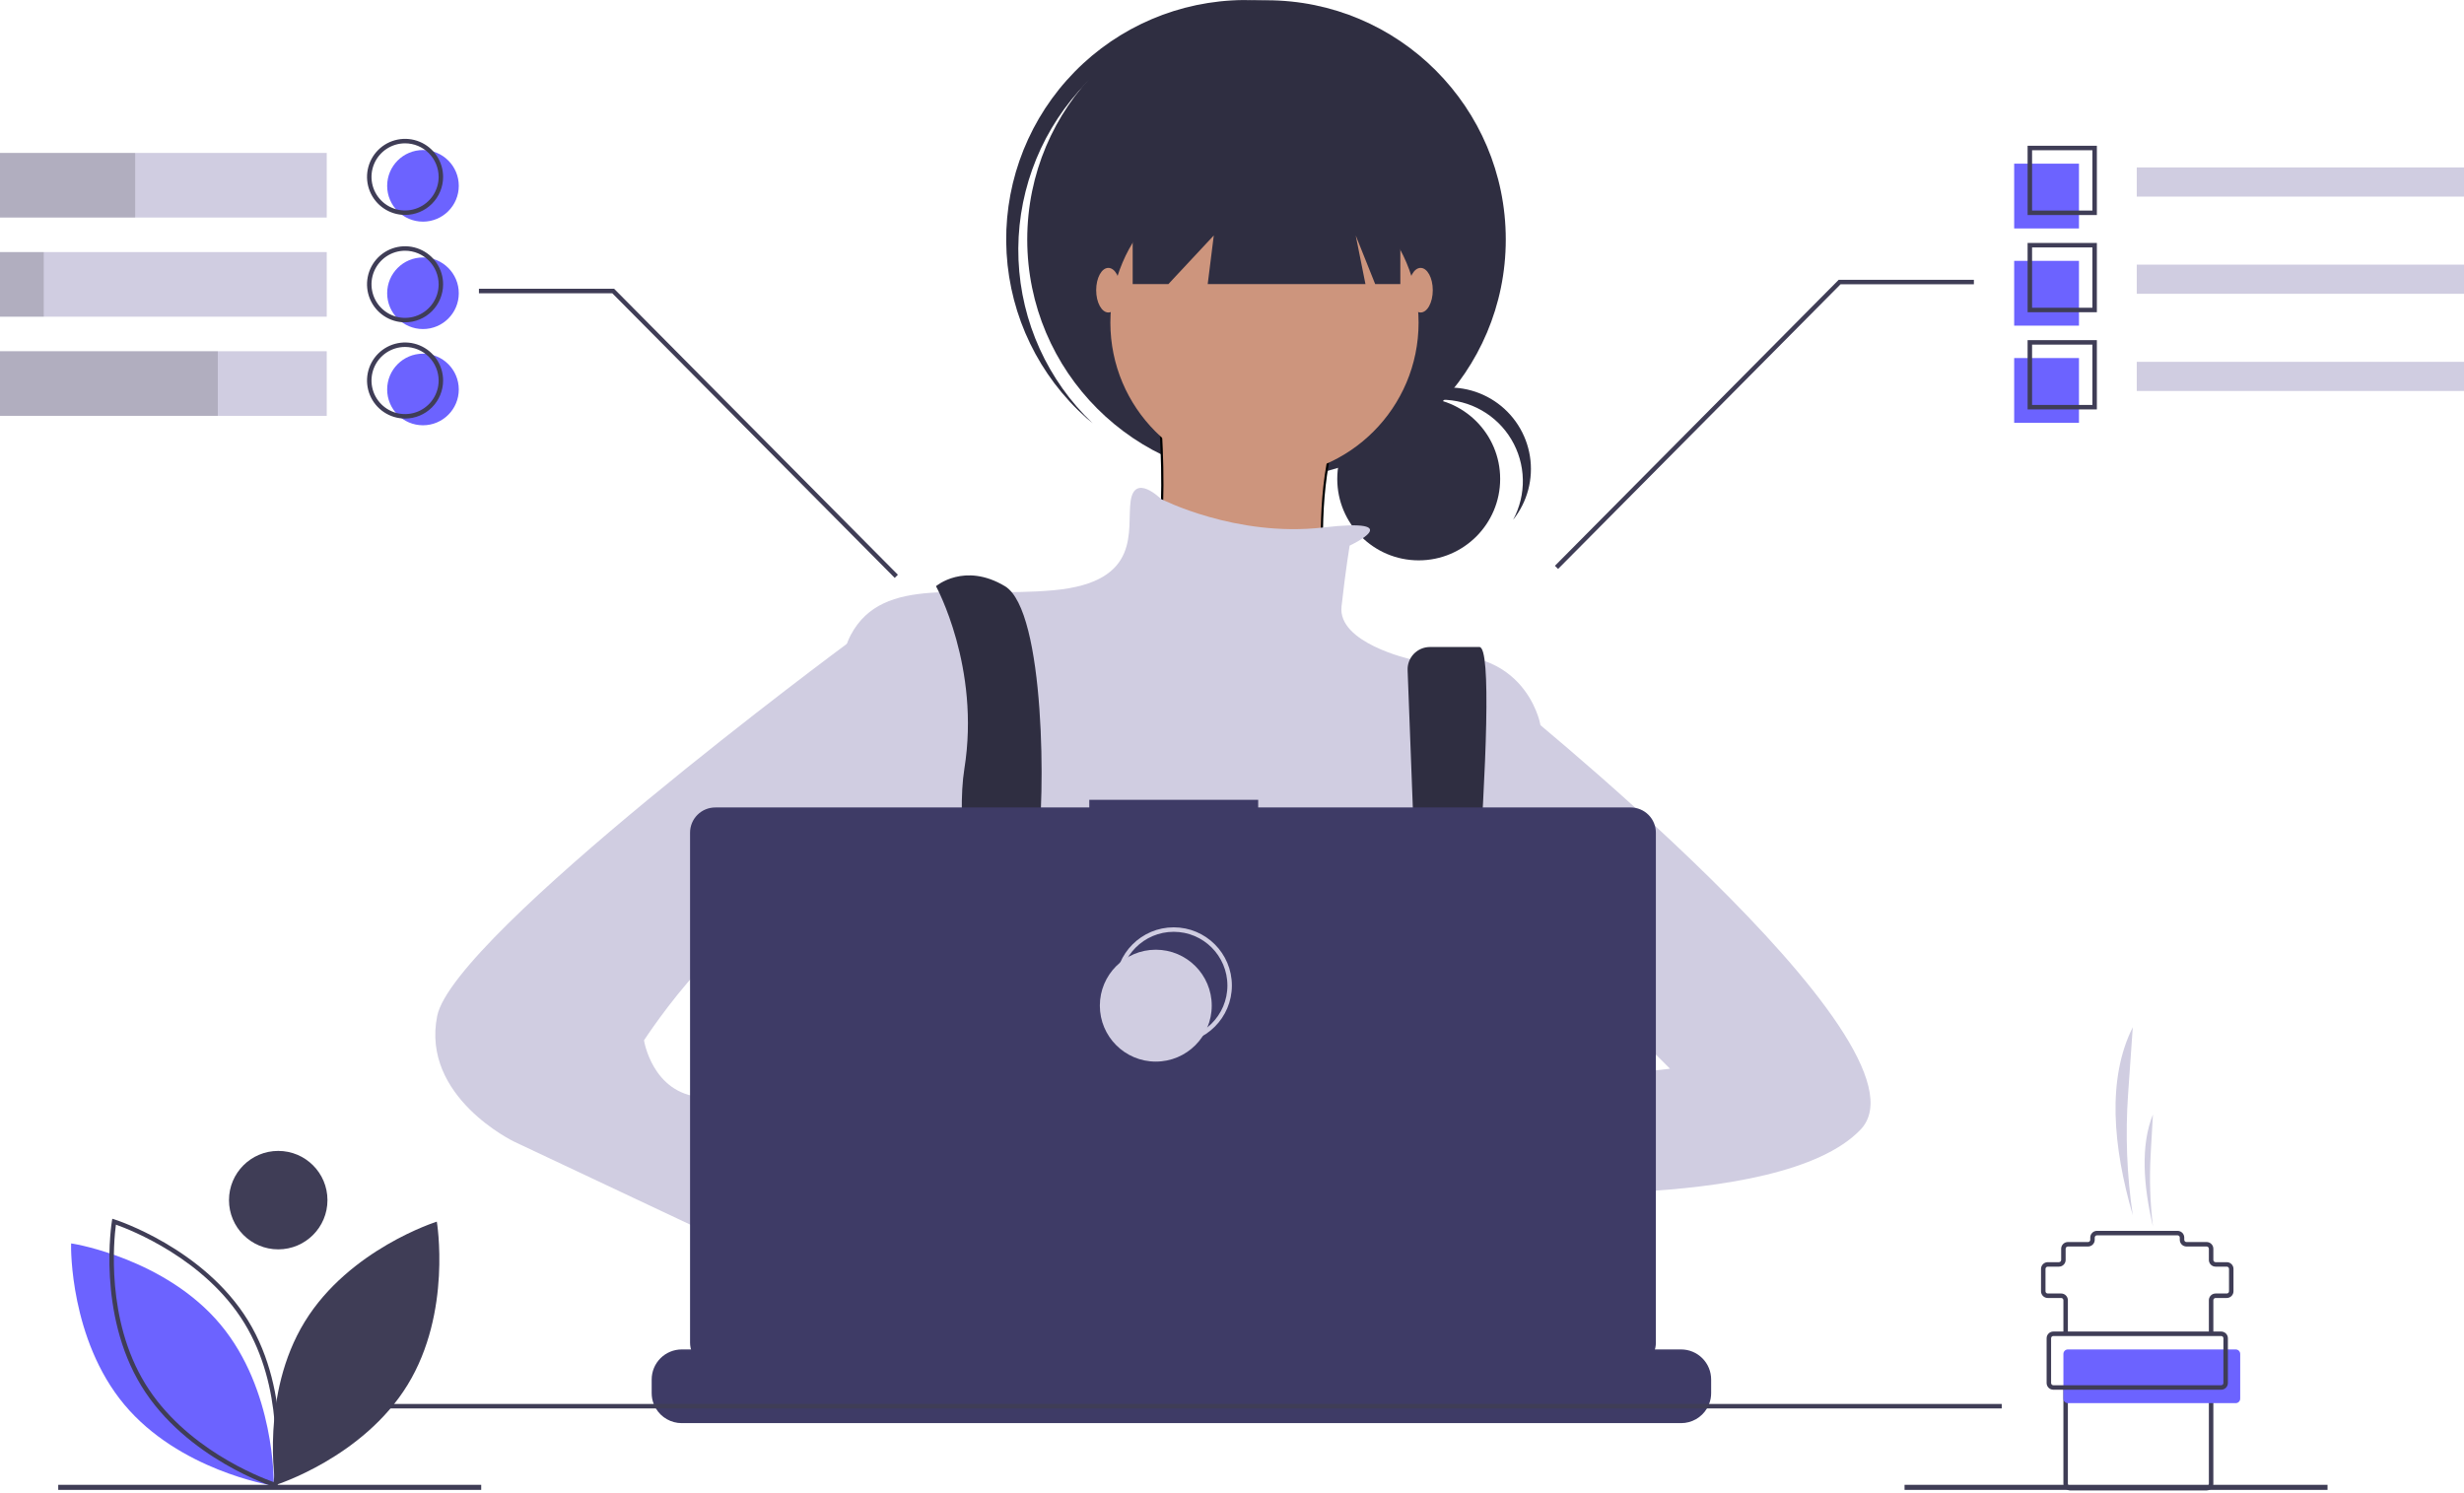 <svg width="1101" height="667" viewBox="0 0 1101 667" fill="none" xmlns="http://www.w3.org/2000/svg">
<g clip-path="url(#clip0)">
<path d="M633.929 250.416C654.03 250.416 670.325 234.121 670.325 214.02C670.325 193.919 654.03 177.624 633.929 177.624C613.829 177.624 597.534 193.919 597.534 214.02C597.534 234.121 613.829 250.416 633.929 250.416Z" fill="#2F2E41"/>
<path d="M644.069 178.626C650.368 178.627 656.559 180.262 662.036 183.372C667.514 186.482 672.091 190.96 675.319 196.368C678.548 201.777 680.318 207.93 680.457 214.228C680.595 220.525 679.097 226.75 676.109 232.295C679.264 228.347 681.563 223.785 682.857 218.9C684.152 214.014 684.415 208.913 683.63 203.92C682.844 198.928 681.027 194.154 678.294 189.902C675.561 185.651 671.973 182.015 667.757 179.227C663.542 176.439 658.792 174.56 653.81 173.709C648.828 172.859 643.724 173.055 638.822 174.286C633.92 175.517 629.328 177.756 625.34 180.859C621.351 183.963 618.052 187.864 615.654 192.313C619.057 188.041 623.378 184.592 628.298 182.223C633.218 179.853 638.609 178.624 644.069 178.626V178.626Z" fill="#2F2E41"/>
<path d="M565.919 213.943C624.965 213.943 672.831 166.077 672.831 107.031C672.831 47.984 624.965 0.118 565.919 0.118C506.873 0.118 459.006 47.984 459.006 107.031C459.006 166.077 506.873 213.943 565.919 213.943Z" fill="#2F2E41"/>
<path d="M482.01 40.696C500.432 19.979 526.182 7.228 553.827 5.137C581.472 3.045 608.848 11.776 630.177 29.486C629.303 28.655 628.438 27.818 627.529 27.01C606.336 8.179 578.532 -1.464 550.23 0.202C521.928 1.869 495.447 14.708 476.611 35.897C457.775 57.086 448.126 84.888 449.786 113.19C451.446 141.492 464.279 167.976 485.463 186.817C486.372 187.625 487.305 188.386 488.233 189.157C468.146 170.049 456.268 143.884 455.107 116.185C453.946 88.485 463.592 61.418 482.01 40.696V40.696Z" fill="#2F2E41"/>
<path d="M516.642 166.423H614.135C605.698 172.497 600.156 182.274 596.587 193.548C592.831 205.415 591.242 218.999 590.788 231.82C590.334 244.644 591.015 256.728 591.809 265.603C592.206 270.042 592.632 273.68 592.958 276.209C593.121 277.473 593.259 278.461 593.357 279.132C593.377 279.268 593.395 279.392 593.411 279.501C593.284 279.484 593.139 279.465 592.977 279.444C592.264 279.348 591.221 279.208 589.898 279.026C587.252 278.661 583.488 278.131 579.017 277.466C570.073 276.135 558.302 274.268 546.985 272.118C535.661 269.966 524.82 267.537 517.722 265.086C514.15 263.853 511.614 262.642 510.413 261.511C509.815 260.948 509.645 260.497 509.693 260.143C509.743 259.775 510.052 259.302 510.915 258.763C512.872 257.54 514.365 255.115 515.516 251.937C516.673 248.742 517.514 244.703 518.111 240.141C519.305 231.016 519.531 219.717 519.305 208.723C519.078 197.724 518.398 187.012 517.774 179.05C517.463 175.069 517.165 171.774 516.945 169.475C516.836 168.325 516.745 167.424 516.682 166.81C516.667 166.665 516.654 166.536 516.642 166.423Z" fill="#CD957D" stroke="black"/>
<path d="M565.013 213.037C603.042 213.037 633.872 182.208 633.872 144.178C633.872 106.148 603.042 75.319 565.013 75.319C526.983 75.319 496.154 106.148 496.154 144.178C496.154 182.208 526.983 213.037 565.013 213.037Z" fill="#CD957D"/>
<path d="M603.066 243.842C603.066 243.842 630.049 231.242 591.188 235.73C552.328 240.218 518.801 223.003 518.801 223.003C518.801 223.003 507.026 211.225 505.214 223.909C503.402 236.594 510.65 260.151 470.785 263.775C430.919 267.399 394.678 256.527 380.181 283.708C365.684 310.889 372.933 428.674 372.933 428.674C372.933 428.674 400.114 526.526 421.859 541.023C443.604 555.519 633.872 535.587 633.872 535.587L688.234 437.734V323.574C688.234 323.574 680.986 283.708 630.247 294.58C630.247 294.58 597.63 287.332 599.442 271.023C601.254 254.715 603.066 243.842 603.066 243.842Z" fill="#D0CDE1"/>
<path d="M429.05 607.271C430.17 602.391 430.92 599.631 430.92 599.631L430.34 595.661L424.37 555.121L421.86 538.021C443.6 528.961 449.04 487.281 449.04 487.281L449.86 486.791L453.57 484.571V484.561L466.89 476.571L467.16 476.411L472.54 479.991L483.47 487.281C521.71 515.401 560.65 514.901 584.68 510.471C599.37 507.761 608.5 503.591 608.5 503.591L634.86 494.801L635.68 494.531L636.49 494.651L651.95 496.991L652.23 497.041L653.51 497.231L649.93 521.981L644.74 557.951C658.45 565.211 670.64 578.851 681.3 595.661C683.66 599.381 685.947 603.251 688.16 607.271C691.04 612.471 693.79 617.881 696.41 623.421C696.73 624.081 697.04 624.751 697.35 625.421C698.36 627.591 699.36 629.781 700.33 631.981H424.25C424.61 629.771 424.97 627.661 425.32 625.631C425.338 625.562 425.352 625.492 425.36 625.421C425.49 624.741 425.61 624.081 425.72 623.421C426.94 616.821 428.12 611.311 429.05 607.271Z" fill="#2F2E41"/>
<path d="M418.234 261.963C418.234 261.963 438.167 298.205 430.919 343.506C423.671 388.808 452.664 501.157 452.664 501.157L474.409 495.721C474.409 495.721 459.912 401.493 463.536 379.748C467.161 358.003 467.161 272.835 449.04 261.963C430.919 251.091 418.234 261.963 418.234 261.963Z" fill="#2F2E41"/>
<path d="M628.973 299.625L636.59 500.251L651.086 509.311C651.086 509.311 671.925 289.144 661.053 289.144H638.93C637.578 289.144 636.24 289.419 634.997 289.953C633.754 290.486 632.633 291.267 631.702 292.247C630.77 293.228 630.048 294.387 629.579 295.656C629.11 296.924 628.904 298.275 628.973 299.625V299.625Z" fill="#2F2E41"/>
<path d="M462.63 496.627C467.634 496.627 471.691 492.57 471.691 487.567C471.691 482.563 467.634 478.506 462.63 478.506C457.626 478.506 453.57 482.563 453.57 487.567C453.57 492.57 457.626 496.627 462.63 496.627Z" fill="#6C63FF"/>
<path d="M643.838 505.687C648.842 505.687 652.898 501.631 652.898 496.627C652.898 491.623 648.842 487.567 643.838 487.567C638.834 487.567 634.778 491.623 634.778 496.627C634.778 501.631 638.834 505.687 643.838 505.687Z" fill="#6C63FF"/>
<path d="M506.12 58.104V126.963H522.067L542.362 105.218L539.644 126.963H610.133L605.784 105.218L614.482 126.963H625.717V58.104H506.12Z" fill="#2F2E41"/>
<path d="M495.248 139.648C498.25 139.648 500.684 135.186 500.684 129.681C500.684 124.177 498.25 119.715 495.248 119.715C492.245 119.715 489.812 124.177 489.812 129.681C489.812 135.186 492.245 139.648 495.248 139.648Z" fill="#CD957D"/>
<path d="M634.778 139.648C637.78 139.648 640.214 135.186 640.214 129.681C640.214 124.177 637.78 119.715 634.778 119.715C631.775 119.715 629.341 124.177 629.341 129.681C629.341 135.186 631.775 139.648 634.778 139.648Z" fill="#CD957D"/>
<path d="M671.925 495.721C671.925 495.721 589.476 480.318 584.039 507.499C578.603 534.681 675.549 522.902 675.549 522.902L671.925 495.721Z" fill="#FFB8B8"/>
<path d="M670.113 309.077C670.113 309.077 867.629 466.728 831.388 504.781C795.146 542.835 657.429 531.962 657.429 531.962L666.489 486.661L746.22 477.6L706.355 437.734L670.113 441.359V309.077Z" fill="#D0CDE1"/>
<path d="M378.369 571.828L403.738 591.761C403.738 591.761 421.859 647.935 449.04 631.627C476.221 615.318 423.671 557.331 423.671 557.331L392.865 546.459L378.369 571.828Z" fill="#FFB8B8"/>
<path d="M403.738 280.084L378.437 287.698C378.437 287.698 202.597 417.802 195.349 454.043C188.101 490.285 229.779 510.217 229.779 510.217L387.429 584.513L403.738 541.023L329.443 502.969C329.443 502.969 334.879 492.097 313.134 490.285C291.389 488.473 287.765 464.916 287.765 464.916C287.765 464.916 331.255 397.869 354.812 412.365C378.369 426.862 385.617 437.734 385.617 437.734L403.738 280.084Z" fill="#D0CDE1"/>
<path d="M764.6 616.481V622.551C764.603 624.217 764.295 625.869 763.69 627.421C763.421 628.113 763.097 628.782 762.72 629.421C761.528 631.421 759.837 633.078 757.812 634.228C755.787 635.378 753.499 635.982 751.17 635.981H304.62C302.291 635.982 300.003 635.378 297.978 634.228C295.953 633.078 294.262 631.421 293.07 629.421C292.693 628.782 292.369 628.113 292.1 627.421C291.495 625.869 291.187 624.217 291.19 622.551V616.481C291.19 614.717 291.537 612.97 292.211 611.341C292.886 609.711 293.875 608.231 295.122 606.983C296.37 605.736 297.85 604.747 299.48 604.072C301.11 603.397 302.856 603.05 304.62 603.051H330.36V600.221C330.36 600.147 330.374 600.074 330.402 600.006C330.43 599.938 330.472 599.877 330.524 599.825C330.576 599.773 330.638 599.731 330.706 599.703C330.774 599.675 330.846 599.661 330.92 599.661H344.35C344.424 599.661 344.496 599.675 344.564 599.703C344.632 599.731 344.694 599.773 344.746 599.825C344.798 599.877 344.84 599.938 344.868 600.006C344.896 600.074 344.91 600.147 344.91 600.221V603.051H353.3V600.221C353.3 600.147 353.314 600.074 353.342 600.006C353.37 599.938 353.412 599.877 353.464 599.825C353.516 599.773 353.578 599.731 353.646 599.703C353.714 599.675 353.786 599.661 353.86 599.661H367.29C367.364 599.661 367.436 599.675 367.504 599.703C367.572 599.731 367.634 599.773 367.686 599.825C367.738 599.877 367.78 599.938 367.808 600.006C367.836 600.074 367.85 600.147 367.85 600.221V603.051H376.25V600.221C376.25 600.147 376.264 600.074 376.292 600.006C376.32 599.938 376.362 599.877 376.414 599.825C376.466 599.773 376.528 599.731 376.596 599.703C376.664 599.675 376.736 599.661 376.81 599.661H390.24C390.314 599.661 390.386 599.675 390.454 599.703C390.522 599.731 390.584 599.773 390.636 599.825C390.688 599.877 390.73 599.938 390.758 600.006C390.786 600.074 390.8 600.147 390.8 600.221V603.051H399.19V600.221C399.19 600.147 399.204 600.074 399.232 600.006C399.26 599.938 399.302 599.877 399.354 599.825C399.406 599.773 399.468 599.731 399.536 599.703C399.604 599.675 399.676 599.661 399.75 599.661H413.18C413.254 599.661 413.326 599.675 413.394 599.703C413.462 599.731 413.524 599.773 413.576 599.825C413.628 599.877 413.67 599.938 413.698 600.006C413.726 600.074 413.74 600.147 413.74 600.221V603.051H422.13V600.221C422.13 600.147 422.144 600.074 422.172 600.006C422.2 599.938 422.242 599.877 422.294 599.825C422.346 599.773 422.408 599.731 422.476 599.703C422.544 599.675 422.616 599.661 422.69 599.661H436.12C436.194 599.661 436.266 599.675 436.334 599.703C436.402 599.731 436.464 599.773 436.516 599.825C436.568 599.877 436.61 599.938 436.638 600.006C436.666 600.074 436.68 600.147 436.68 600.221V603.051H445.08V600.221C445.08 600.147 445.094 600.074 445.122 600.006C445.15 599.938 445.192 599.877 445.244 599.825C445.296 599.773 445.358 599.731 445.426 599.703C445.494 599.675 445.566 599.661 445.64 599.661H459.07C459.144 599.661 459.216 599.675 459.284 599.703C459.352 599.731 459.414 599.773 459.466 599.825C459.518 599.877 459.56 599.938 459.588 600.006C459.616 600.074 459.63 600.147 459.63 600.221V603.051H468.02V600.221C468.02 600.147 468.034 600.074 468.062 600.006C468.09 599.938 468.132 599.877 468.184 599.825C468.236 599.773 468.298 599.731 468.366 599.703C468.434 599.675 468.506 599.661 468.58 599.661H573.78C573.854 599.661 573.926 599.675 573.994 599.703C574.062 599.731 574.124 599.773 574.176 599.825C574.228 599.877 574.27 599.938 574.298 600.006C574.326 600.074 574.34 600.147 574.34 600.221V603.051H582.74V600.221C582.74 600.147 582.754 600.074 582.782 600.006C582.811 599.938 582.852 599.877 582.904 599.825C582.956 599.773 583.018 599.731 583.086 599.703C583.154 599.675 583.226 599.661 583.3 599.661H596.73C596.878 599.662 597.02 599.722 597.124 599.826C597.229 599.931 597.289 600.073 597.29 600.221V603.051H605.68V600.221C605.68 600.147 605.694 600.074 605.722 600.006C605.75 599.938 605.792 599.877 605.844 599.825C605.896 599.773 605.958 599.731 606.026 599.703C606.094 599.675 606.166 599.661 606.24 599.661H619.67C619.744 599.661 619.816 599.675 619.884 599.703C619.952 599.731 620.014 599.773 620.066 599.825C620.118 599.877 620.16 599.938 620.188 600.006C620.216 600.074 620.23 600.147 620.23 600.221V603.051H628.62V600.221C628.62 600.147 628.634 600.074 628.662 600.006C628.69 599.938 628.732 599.877 628.784 599.825C628.836 599.773 628.898 599.731 628.966 599.703C629.034 599.675 629.106 599.661 629.18 599.661H642.61C642.684 599.661 642.756 599.675 642.824 599.703C642.892 599.731 642.954 599.773 643.006 599.825C643.058 599.877 643.1 599.938 643.128 600.006C643.156 600.074 643.17 600.147 643.17 600.221V603.051H651.57V600.221C651.57 600.147 651.584 600.074 651.612 600.006C651.64 599.938 651.682 599.877 651.734 599.825C651.786 599.773 651.848 599.731 651.916 599.703C651.984 599.675 652.056 599.661 652.13 599.661H665.56C665.707 599.663 665.847 599.723 665.95 599.828C666.053 599.932 666.111 600.074 666.11 600.221V603.051H674.51V600.221C674.51 600.147 674.524 600.074 674.552 600.006C674.58 599.938 674.622 599.877 674.674 599.825C674.726 599.773 674.788 599.731 674.856 599.703C674.924 599.675 674.996 599.661 675.07 599.661H688.5C688.574 599.661 688.646 599.675 688.714 599.703C688.782 599.731 688.844 599.773 688.896 599.825C688.948 599.877 688.99 599.938 689.018 600.006C689.046 600.074 689.06 600.147 689.06 600.221V603.051H697.45V600.221C697.45 600.147 697.464 600.074 697.492 600.006C697.52 599.938 697.562 599.877 697.614 599.825C697.666 599.773 697.728 599.731 697.796 599.703C697.864 599.675 697.936 599.661 698.01 599.661H711.44C711.514 599.661 711.586 599.675 711.654 599.703C711.722 599.731 711.784 599.773 711.836 599.825C711.888 599.877 711.93 599.938 711.958 600.006C711.986 600.074 712 600.147 712 600.221V603.051H751.17C752.934 603.05 754.68 603.397 756.31 604.072C757.94 604.747 759.42 605.736 760.667 606.983C761.915 608.231 762.904 609.711 763.579 611.341C764.253 612.971 764.6 614.717 764.6 616.481V616.481Z" fill="#3E3B66"/>
<path d="M894.448 627.416H161.448V629.416H894.448V627.416Z" fill="#3F3D56"/>
<path d="M728.642 360.847H562.2V357.416H486.728V360.847H319.599C316.613 360.847 313.749 362.033 311.638 364.144C309.526 366.256 308.34 369.119 308.34 372.105V600.017C308.34 603.003 309.526 605.866 311.638 607.978C313.749 610.089 316.613 611.275 319.599 611.275H728.642C731.628 611.275 734.492 610.089 736.604 607.978C738.715 605.866 739.901 603.003 739.901 600.017V372.105C739.901 370.627 739.61 369.163 739.044 367.797C738.478 366.431 737.649 365.19 736.604 364.144C735.558 363.099 734.317 362.27 732.951 361.704C731.585 361.138 730.121 360.847 728.642 360.847V360.847Z" fill="#3E3B66"/>
<path d="M524.448 465.416C538.255 465.416 549.448 454.223 549.448 440.416C549.448 426.609 538.255 415.416 524.448 415.416C510.641 415.416 499.448 426.609 499.448 440.416C499.448 454.223 510.641 465.416 524.448 465.416Z" stroke="#D0CDE1" stroke-width="2" stroke-miterlimit="10"/>
<path d="M516.448 474.416C530.255 474.416 541.448 463.223 541.448 449.416C541.448 435.609 530.255 424.416 516.448 424.416C502.641 424.416 491.448 435.609 491.448 449.416C491.448 463.223 502.641 474.416 516.448 474.416Z" fill="#D0CDE1"/>
<path d="M215.02 663.551H26.02V665.812H215.02V663.551Z" fill="#3F3D56"/>
<path d="M1040.02 663.551H851.02V665.812H1040.02V663.551Z" fill="#3F3D56"/>
<path d="M136.139 590.717C116.228 623.224 123.079 663.658 123.079 663.658C123.079 663.658 162.211 651.389 182.122 618.883C202.033 586.377 195.183 545.942 195.183 545.942C195.183 545.942 156.05 558.211 136.139 590.717Z" fill="#3F3D56"/>
<path d="M122.266 663.927L121.134 663.747C120.724 663.682 79.976 656.931 55.572 627.732C31.167 598.533 31.755 557.233 31.763 556.819L31.787 555.673L32.919 555.852C33.328 555.917 74.077 562.669 98.481 591.868C122.885 621.067 122.298 662.367 122.29 662.781L122.266 663.927Z" fill="#6C63FF"/>
<path d="M123.874 664.955L122.78 664.612C122.384 664.488 83.059 651.856 63.182 619.406C43.305 586.955 49.919 546.183 49.988 545.775L50.179 544.645L51.273 544.988C51.669 545.112 90.994 557.744 110.871 590.195C130.748 622.645 124.133 663.416 124.065 663.825L123.874 664.955ZM51.793 547.277C50.887 554.12 47.279 589.613 64.887 618.361C82.497 647.108 115.755 660.019 122.26 662.323C123.166 655.48 126.774 619.987 109.166 591.24C91.556 562.492 58.298 549.581 51.793 547.277H51.793Z" fill="#3F3D56"/>
<path d="M124.321 558.328C136.471 558.328 146.321 548.478 146.321 536.328C146.321 524.177 136.471 514.328 124.321 514.328C112.171 514.328 102.321 524.177 102.321 536.328C102.321 548.478 112.171 558.328 124.321 558.328Z" fill="#3F3D56"/>
<path d="M399.789 258.254L273.582 131.051H214V129.051H274.417L274.711 129.348L401.211 256.848L399.789 258.254Z" fill="#3F3D56"/>
<path d="M696.211 254.254L822.417 127.051H882V125.051H821.582L821.289 125.348L694.789 252.848L696.211 254.254Z" fill="#3F3D56"/>
<path d="M146 68.34H9.15527e-05V97.217H146V68.34Z" fill="#D0CDE1"/>
<path d="M146 112.651H9.15527e-05V141.528H146V112.651Z" fill="#D0CDE1"/>
<path d="M146 156.963H9.15527e-05V185.84H146V156.963Z" fill="#D0CDE1"/>
<path opacity="0.15" d="M60.399 68.34H9.15527e-05V97.217H60.399V68.34Z" fill="black"/>
<path opacity="0.15" d="M19.554 112.651H0V141.528H19.554V112.651Z" fill="black"/>
<path opacity="0.15" d="M97.333 156.963H9.15527e-05V185.84H97.333V156.963Z" fill="black"/>
<path d="M1101 74.827H954.776V87.857H1101V74.827Z" fill="#D0CDE1"/>
<path d="M928.955 73.14H900V102.096H928.955V73.14Z" fill="#6C63FF"/>
<path d="M928.955 116.573H900V145.529H928.955V116.573Z" fill="#6C63FF"/>
<path d="M928.955 160.006H900V188.961H928.955V160.006Z" fill="#6C63FF"/>
<path d="M936.955 96.096H906V65.14H936.955V96.096ZM908 94.096H934.955V67.14H908V94.096Z" fill="#3F3D56"/>
<path d="M1101 118.26H954.776V131.29H1101V118.26Z" fill="#D0CDE1"/>
<path d="M936.955 139.528H906V108.573H936.955V139.528ZM908 137.528H934.955V110.573H908V137.528Z" fill="#3F3D56"/>
<path d="M1101 161.693H954.776V174.723H1101V161.693Z" fill="#D0CDE1"/>
<path d="M936.955 182.961H906V152.006H936.955V182.961ZM908 180.961H934.955V154.006H908V180.961Z" fill="#3F3D56"/>
<path d="M189 99.051C197.837 99.051 205 91.888 205 83.051C205 74.214 197.837 67.051 189 67.051C180.163 67.051 173 74.214 173 83.051C173 91.888 180.163 99.051 189 99.051Z" fill="#6C63FF"/>
<path d="M189 147.051C197.837 147.051 205 139.887 205 131.051C205 122.214 197.837 115.051 189 115.051C180.163 115.051 173 122.214 173 131.051C173 139.887 180.163 147.051 189 147.051Z" fill="#6C63FF"/>
<path d="M189 190.051C197.837 190.051 205 182.887 205 174.051C205 165.214 197.837 158.051 189 158.051C180.163 158.051 173 165.214 173 174.051C173 182.887 180.163 190.051 189 190.051Z" fill="#6C63FF"/>
<path d="M181 96.051C177.638 96.051 174.351 95.054 171.555 93.186C168.76 91.318 166.581 88.663 165.294 85.556C164.007 82.45 163.671 79.032 164.327 75.734C164.983 72.437 166.602 69.408 168.979 67.03C171.357 64.653 174.386 63.033 177.683 62.378C180.981 61.722 184.399 62.058 187.506 63.345C190.612 64.632 193.267 66.811 195.135 69.606C197.003 72.402 198 75.689 198 79.051C197.995 83.558 196.202 87.879 193.015 91.066C189.828 94.253 185.507 96.046 181 96.051V96.051ZM181 64.051C178.033 64.051 175.133 64.931 172.666 66.579C170.2 68.227 168.277 70.57 167.142 73.311C166.006 76.052 165.709 79.067 166.288 81.977C166.867 84.887 168.296 87.56 170.393 89.657C172.491 91.755 175.164 93.184 178.074 93.763C180.983 94.341 183.999 94.044 186.74 92.909C189.481 91.774 191.824 89.851 193.472 87.385C195.12 84.918 196 82.018 196 79.051C195.995 75.074 194.414 71.261 191.602 68.449C188.79 65.637 184.977 64.055 181 64.051V64.051Z" fill="#3F3D56"/>
<path d="M181 144.051C177.638 144.051 174.351 143.054 171.555 141.186C168.76 139.318 166.581 136.663 165.294 133.557C164.007 130.45 163.671 127.032 164.327 123.734C164.983 120.437 166.602 117.408 168.979 115.03C171.357 112.653 174.386 111.034 177.683 110.378C180.981 109.722 184.399 110.058 187.506 111.345C190.612 112.632 193.267 114.811 195.135 117.606C197.003 120.402 198 123.689 198 127.051C197.995 131.558 196.202 135.879 193.015 139.066C189.828 142.253 185.507 144.046 181 144.051V144.051ZM181 112.051C178.033 112.051 175.133 112.931 172.666 114.579C170.2 116.227 168.277 118.57 167.142 121.311C166.006 124.052 165.709 127.068 166.288 129.977C166.867 132.887 168.296 135.56 170.393 137.658C172.491 139.755 175.164 141.184 178.074 141.763C180.983 142.341 183.999 142.044 186.74 140.909C189.481 139.774 191.824 137.851 193.472 135.384C195.12 132.918 196 130.018 196 127.051C195.995 123.074 194.414 119.261 191.602 116.449C188.79 113.637 184.977 112.055 181 112.051Z" fill="#3F3D56"/>
<path d="M181 187.051C177.638 187.051 174.351 186.054 171.555 184.186C168.76 182.318 166.581 179.663 165.294 176.557C164.007 173.45 163.671 170.032 164.327 166.734C164.983 163.437 166.602 160.408 168.979 158.03C171.357 155.653 174.386 154.034 177.683 153.378C180.981 152.722 184.399 153.058 187.506 154.345C190.612 155.632 193.267 157.811 195.135 160.606C197.003 163.402 198 166.689 198 170.051C197.995 174.558 196.202 178.879 193.015 182.066C189.828 185.253 185.507 187.046 181 187.051V187.051ZM181 155.051C178.033 155.051 175.133 155.931 172.666 157.579C170.2 159.227 168.277 161.57 167.142 164.311C166.006 167.052 165.709 170.068 166.288 172.977C166.867 175.887 168.296 178.56 170.393 180.658C172.491 182.755 175.164 184.184 178.074 184.763C180.983 185.341 183.999 185.044 186.74 183.909C189.481 182.774 191.824 180.851 193.472 178.384C195.12 175.918 196 173.018 196 170.051C195.995 166.074 194.414 162.261 191.602 159.449C188.79 156.637 184.977 155.055 181 155.051V155.051Z" fill="#3F3D56"/>
<path d="M989 596.051H987V581.051C987.001 580.256 987.317 579.493 987.88 578.931C988.442 578.368 989.205 578.052 990 578.051H995C995.265 578.051 995.519 577.945 995.707 577.758C995.894 577.57 996 577.316 996 577.051V567.051C996 566.786 995.894 566.531 995.707 566.344C995.519 566.156 995.265 566.051 995 566.051H990C989.205 566.05 988.442 565.734 987.88 565.171C987.317 564.609 987.001 563.846 987 563.051V558.051C987 557.786 986.894 557.531 986.707 557.344C986.519 557.156 986.265 557.051 986 557.051H977C976.205 557.05 975.442 556.734 974.88 556.171C974.317 555.609 974.001 554.846 974 554.051V553.051C974 552.786 973.894 552.531 973.707 552.344C973.519 552.156 973.265 552.051 973 552.051H937C936.735 552.051 936.481 552.156 936.293 552.344C936.106 552.531 936 552.786 936 553.051V554.051C935.999 554.846 935.683 555.609 935.12 556.171C934.558 556.734 933.795 557.05 933 557.051H924C923.735 557.051 923.481 557.156 923.293 557.344C923.106 557.531 923 557.786 923 558.051V563.051C922.999 563.846 922.683 564.609 922.12 565.171C921.558 565.734 920.795 566.05 920 566.051H915C914.735 566.051 914.481 566.156 914.293 566.344C914.106 566.531 914 566.786 914 567.051V577.051C914 577.316 914.106 577.57 914.293 577.758C914.481 577.945 914.735 578.051 915 578.051H921C921.795 578.052 922.558 578.368 923.12 578.931C923.683 579.493 923.999 580.256 924 581.051V596.051H922V581.051C922 580.786 921.894 580.531 921.707 580.344C921.519 580.156 921.265 580.051 921 580.051H915C914.205 580.05 913.442 579.734 912.88 579.171C912.317 578.609 912.001 577.846 912 577.051V567.051C912.001 566.256 912.317 565.493 912.88 564.931C913.442 564.368 914.205 564.052 915 564.051H920C920.265 564.051 920.519 563.945 920.707 563.758C920.894 563.57 921 563.316 921 563.051V558.051C921.001 557.256 921.317 556.493 921.88 555.931C922.442 555.368 923.205 555.052 924 555.051H933C933.265 555.051 933.519 554.945 933.707 554.758C933.894 554.57 934 554.316 934 554.051V553.051C934.001 552.256 934.317 551.493 934.88 550.931C935.442 550.368 936.205 550.052 937 550.051H973C973.795 550.052 974.558 550.368 975.12 550.931C975.683 551.493 975.999 552.256 976 553.051V554.051C976 554.316 976.106 554.57 976.293 554.758C976.481 554.945 976.735 555.051 977 555.051H986C986.795 555.052 987.558 555.368 988.12 555.931C988.683 556.493 988.999 557.256 989 558.051V563.051C989 563.316 989.106 563.57 989.293 563.758C989.481 563.945 989.735 564.051 990 564.051H995C995.795 564.052 996.558 564.368 997.12 564.931C997.683 565.493 997.999 566.256 998 567.051V577.051C997.999 577.846 997.683 578.609 997.12 579.171C996.558 579.734 995.795 580.05 995 580.051H990C989.735 580.051 989.481 580.156 989.293 580.344C989.106 580.531 989 580.786 989 581.051V596.051Z" fill="#3F3D56"/>
<path d="M986 666.051H925C924.205 666.05 923.442 665.734 922.88 665.171C922.317 664.609 922.001 663.846 922 663.051V620.051H924V663.051C924 663.316 924.106 663.57 924.293 663.758C924.481 663.945 924.735 664.051 925 664.051H986C986.265 664.051 986.519 663.945 986.707 663.758C986.894 663.57 987 663.316 987 663.051V620.051H989V663.051C988.999 663.846 988.683 664.609 988.12 665.171C987.558 665.734 986.795 666.05 986 666.051V666.051Z" fill="#3F3D56"/>
<path d="M999 603.051H924C922.895 603.051 922 603.946 922 605.051V625.051C922 626.155 922.895 627.051 924 627.051H999C1000.1 627.051 1001 626.155 1001 625.051V605.051C1001 603.946 1000.1 603.051 999 603.051Z" fill="#6C63FF"/>
<path d="M992.5 621.051H917.5C916.705 621.05 915.942 620.734 915.38 620.171C914.817 619.609 914.501 618.846 914.5 618.051V598.051C914.501 597.256 914.817 596.493 915.38 595.931C915.942 595.368 916.705 595.052 917.5 595.051H992.5C993.295 595.052 994.058 595.368 994.62 595.931C995.183 596.493 995.499 597.256 995.5 598.051V618.051C995.499 618.846 995.183 619.609 994.62 620.171C994.058 620.734 993.295 621.05 992.5 621.051ZM917.5 597.051C917.235 597.051 916.981 597.156 916.793 597.344C916.606 597.531 916.5 597.786 916.5 598.051V618.051C916.5 618.316 916.606 618.57 916.793 618.758C916.981 618.945 917.235 619.051 917.5 619.051H992.5C992.765 619.051 993.019 618.945 993.207 618.758C993.394 618.57 993.5 618.316 993.5 618.051V598.051C993.5 597.786 993.394 597.531 993.207 597.344C993.019 597.156 992.765 597.051 992.5 597.051H917.5Z" fill="#3F3D56"/>
<path d="M953 543.051C950.342 525.143 949.639 506.999 950.905 488.94L953 459.051C941.458 482.016 944.067 512.243 953 543.051V543.051Z" fill="#D0CDE1"/>
<path d="M962 548.051C960.72 537.365 960.383 526.587 960.992 515.842L962 498.051C956.447 511.721 957.702 529.713 962 548.051Z" fill="#D0CDE1"/>
</g>
<defs>
<clipPath id="clip0">
<rect width="1101" height="666.051" fill="white"/>
</clipPath>
</defs>
</svg>
